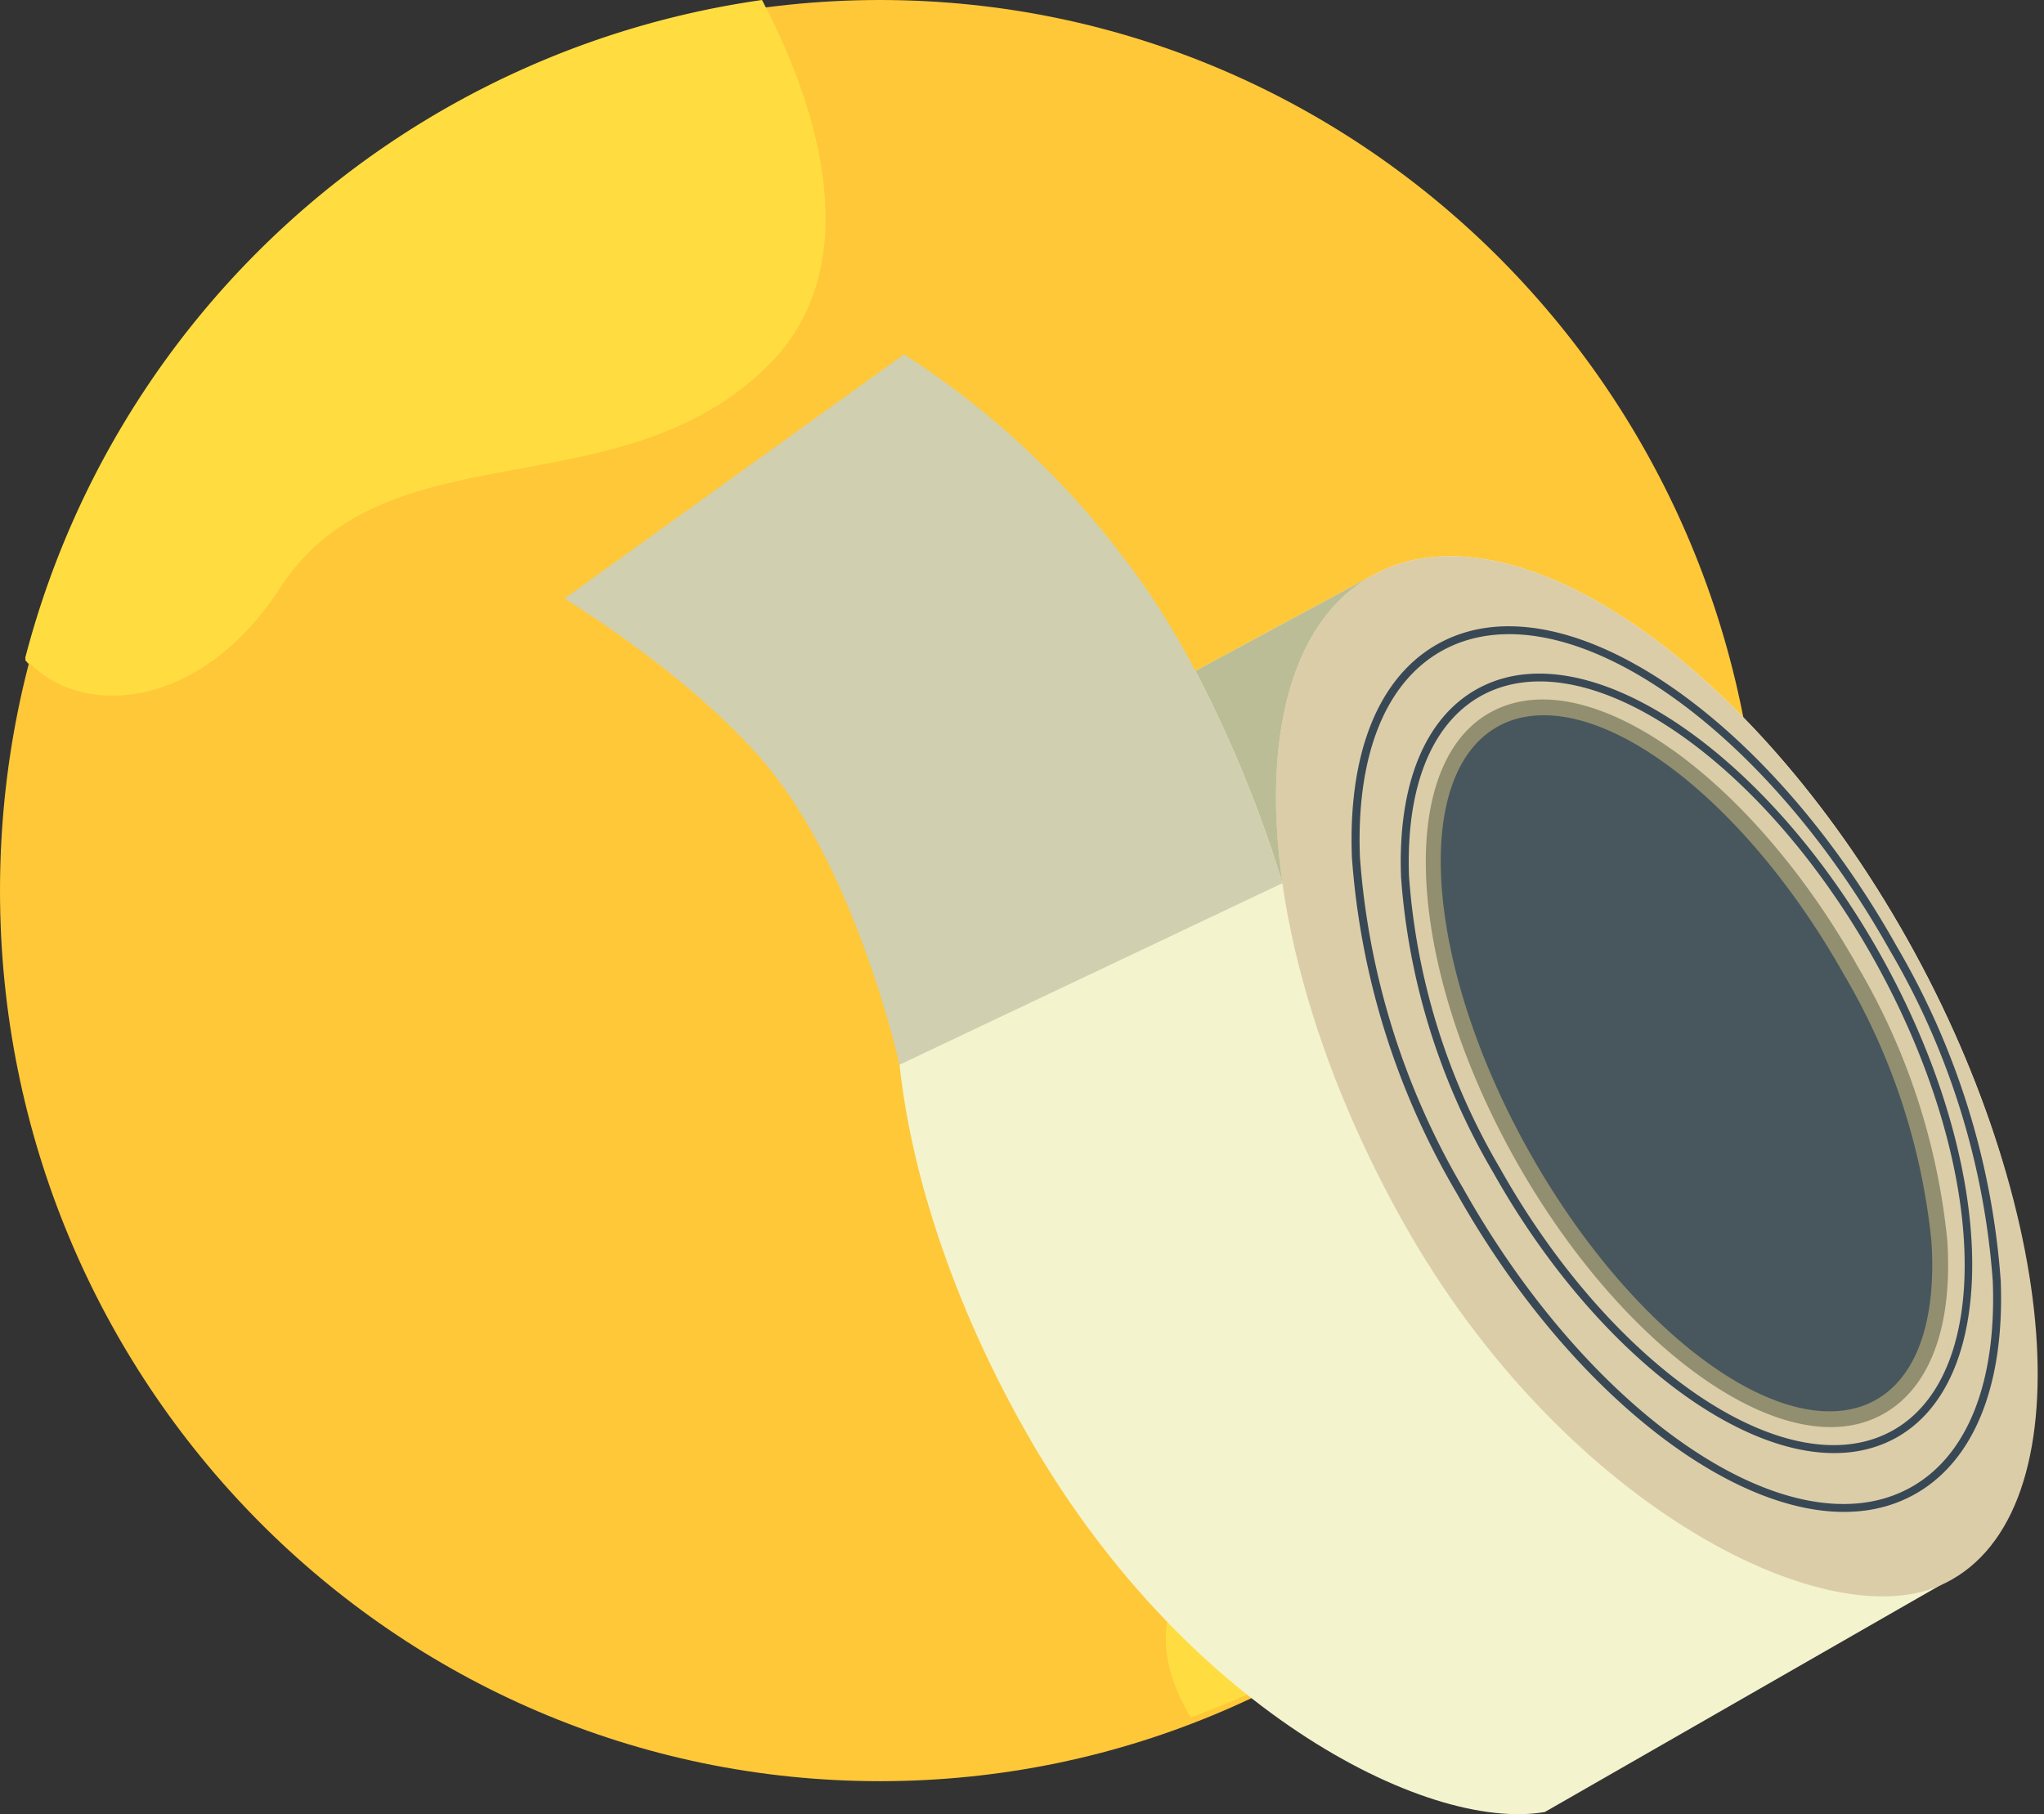<svg xmlns="http://www.w3.org/2000/svg" xmlns:xlink="http://www.w3.org/1999/xlink" width="95.234" height="84.538" viewBox="0 0 95.234 84.538">
  <rect x="0" y="0" width="95.234" height="84.538" fill="#333333" stroke="none"/>
  <defs>
    <linearGradient id="linear-gradient" x1="-5.863" y1="8.023" x2="-5.563" y2="7.235" gradientUnits="objectBoundingBox">
      <stop offset="0" stop-color="#cdccad"/>
      <stop offset="0.35" stop-color="#d6d6b5"/>
      <stop offset="0.944" stop-color="#f0f1cb"/>
      <stop offset="1" stop-color="#f3f4ce"/>
    </linearGradient>
    <linearGradient id="linear-gradient-2" x1="-9.136" y1="9.217" x2="-8.402" y2="9.357" gradientUnits="objectBoundingBox">
      <stop offset="0" stop-color="#eeebe2"/>
      <stop offset="1" stop-color="#dccda9"/>
    </linearGradient>
    <linearGradient id="linear-gradient-3" x1="-18.207" y1="12.614" x2="-18.207" y2="11.637" gradientUnits="objectBoundingBox">
      <stop offset="0" stop-color="#90a8bb"/>
      <stop offset="0.201" stop-color="#8ca4b6"/>
      <stop offset="0.41" stop-color="#8399aa"/>
      <stop offset="0.622" stop-color="#738795"/>
      <stop offset="0.835" stop-color="#5d6f78"/>
      <stop offset="1" stop-color="#48575d"/>
    </linearGradient>
    <linearGradient id="linear-gradient-4" x1="-9.279" y1="15.075" x2="-9.03" y2="14.243" gradientUnits="objectBoundingBox">
      <stop offset="0" stop-color="#f3f4ce"/>
      <stop offset="0.629" stop-color="#d9d9b8"/>
      <stop offset="1" stop-color="#d0cfb0"/>
    </linearGradient>
  </defs>
  <g id="Grupo_882882" data-name="Grupo 882882" transform="translate(-817.456 -6108.937)">
    <path id="Trazado_2371" data-name="Trazado 2371" d="M18.752,55.072c2.41,2.834,8.1,2.56,11.887-3.283,4.907-7.578,15.85-3.477,22.748-10.375,4.965-4.965,1.837-12.931-.306-17.005A41.5,41.5,0,0,0,18.752,55.072Z" transform="translate(799.878 6084.625)" fill="#ffdd40"/>
    <path id="Trazado_2372" data-name="Trazado 2372" d="M357.488,368.657c-4.522-.388-11.649-.11-14.289,4.925-3.64,6.942-13.811,8.957-9.237,16.749A41.591,41.591,0,0,0,357.488,368.657Z" transform="translate(538.971 5798.73)" fill="#ffdd40"/>
    <path id="Trazado_275271" data-name="Trazado 275271" d="M41,0C63.644,0,82,18.58,82,41.5S63.644,83,41,83,0,64.42,0,41.5,18.356,0,41,0Z" transform="translate(817.456 6108.937)" fill="#ffc839"/>
    <path id="Trazado_275272" data-name="Trazado 275272" d="M18.752,55.072c2.41,2.834,8.1,2.56,11.887-3.283,4.907-7.578,15.85-3.477,22.748-10.375,4.965-4.965,1.837-12.931-.306-17.005A41.5,41.5,0,0,0,18.752,55.072Z" transform="translate(799.878 6084.528)" fill="#ffdd40"/>
    <path id="Trazado_275273" data-name="Trazado 275273" d="M357.488,368.657c-4.522-.388-11.649-.11-14.289,4.925-3.64,6.942-13.811,8.957-9.237,16.749A41.591,41.591,0,0,0,357.488,368.657Z" transform="translate(538.971 5798.633)" fill="#ffdd40"/>
    <g id="Grupo_881482" data-name="Grupo 881482" transform="translate(710.378 5989.351)">
      <path id="Trazado_275825" data-name="Trazado 275825" d="M197.413,193.492l-18.359,10.531c-5.534.961-17-4.921-24.295-17.921s-7.953-26.489-1.467-30.129l17.7-9.557c6.485-3.64,17.658,3.947,24.954,16.947S203.9,189.852,197.413,193.492Z" fill="url(#linear-gradient)"/>
      <path id="Trazado_275826" data-name="Trazado 275826" d="M195.946,163.363c-7.3-13-18.469-20.587-24.954-16.947s-5.829,17.129,1.467,30.129,19.476,19.3,24.954,16.947C204.245,190.552,203.242,176.363,195.946,163.363Z" fill="url(#linear-gradient-2)"/>
      <ellipse id="Elipse_5952" data-name="Elipse 5952" cx="8.787" cy="18.363" rx="8.787" ry="18.363" transform="translate(169.013 157.421) rotate(-29.303)" fill="url(#linear-gradient-3)"/>
      <g id="Grupo_881481" data-name="Grupo 881481">
        <g id="Grupo_881480" data-name="Grupo 881480">
          <path id="Trazado_275827" data-name="Trazado 275827" d="M193.65,164.652a31.233,31.233,0,0,1,4.157,12.74c.26,3.987-.8,6.856-2.975,8.079a4.681,4.681,0,0,1-1.07.437c-4.542,1.238-11.458-4.046-16.086-12.292-5.056-9.008-5.586-18.348-1.182-20.82a4.734,4.734,0,0,1,1.069-.436C182.106,151.121,189.022,156.406,193.65,164.652Zm.818,20.171c1.916-1.075,2.838-3.7,2.6-7.383A30.486,30.486,0,0,0,193,165.015c-4.466-7.957-11.019-13.09-15.242-11.938a3.948,3.948,0,0,0-.9.368c-4.047,2.271-3.389,11.156,1.467,19.807,4.465,7.958,11.018,13.09,15.242,11.939A3.948,3.948,0,0,0,194.468,184.823Z" fill="#928f70"/>
        </g>
      </g>
      <path id="Trazado_275828" data-name="Trazado 275828" d="M194.688,164.069c5.395,9.612,5.735,19.7.759,22.5a5.571,5.571,0,0,1-1.262.516c-5.1,1.39-12.645-4.147-17.547-12.883a31.547,31.547,0,0,1-4.283-13.752c-.159-4.275,1.093-7.382,3.524-8.746a5.594,5.594,0,0,1,1.262-.515C182.242,149.795,189.786,155.334,194.688,164.069Zm.577,22.174c4.8-2.693,4.394-12.559-.9-21.992-4.821-8.591-12.184-14.054-17.125-12.707a5.234,5.234,0,0,0-1.178.481c-2.3,1.293-3.488,4.279-3.334,8.408a31.188,31.188,0,0,0,4.235,13.585c4.821,8.59,12.183,14.052,17.125,12.705A5.25,5.25,0,0,0,195.265,186.243Z" fill="#394855" style="mix-blend-mode: soft-light;isolation: isolate"/>
      <path id="Trazado_275829" data-name="Trazado 275829" d="M195.431,163.652a35.84,35.84,0,0,1,4.866,15.634c.18,4.853-1.24,8.378-4,9.926a6.329,6.329,0,0,1-1.431.585c-5.794,1.579-14.364-4.715-19.935-14.641a35.841,35.841,0,0,1-4.866-15.634c-.18-4.852,1.24-8.378,4-9.926a6.337,6.337,0,0,1,1.432-.585C181.29,147.432,189.86,153.726,195.431,163.652Zm.686,25.236c2.631-1.476,3.984-4.881,3.809-9.589a35.5,35.5,0,0,0-4.818-15.465c-5.491-9.782-13.879-16-19.513-14.464a5.955,5.955,0,0,0-1.348.55c-2.631,1.476-3.983,4.882-3.808,9.589a35.474,35.474,0,0,0,4.818,15.465c5.49,9.782,13.879,16,19.513,14.464A5.967,5.967,0,0,0,196.117,188.888Z" fill="#394855" style="mix-blend-mode: soft-light;isolation: isolate"/>
      <path id="Trazado_275830" data-name="Trazado 275830" d="M166.831,160.742h0a58.263,58.263,0,0,0-4.053-9.891l8.216-4.436C167.217,148.534,165.867,153.991,166.831,160.742Z" fill="#bbbd96"/>
      <path id="Trazado_275831" data-name="Trazado 275831" d="M148.99,169.2s-1.89-8.54-5.948-13.65c-3.4-4.279-9.663-8.071-9.663-8.071L149.2,136.1a39.6,39.6,0,0,1,10.22,9.466c4.834,6.193,7.409,15.175,7.409,15.175Z" fill="url(#linear-gradient-4)"/>
    </g>
  </g>
</svg>
